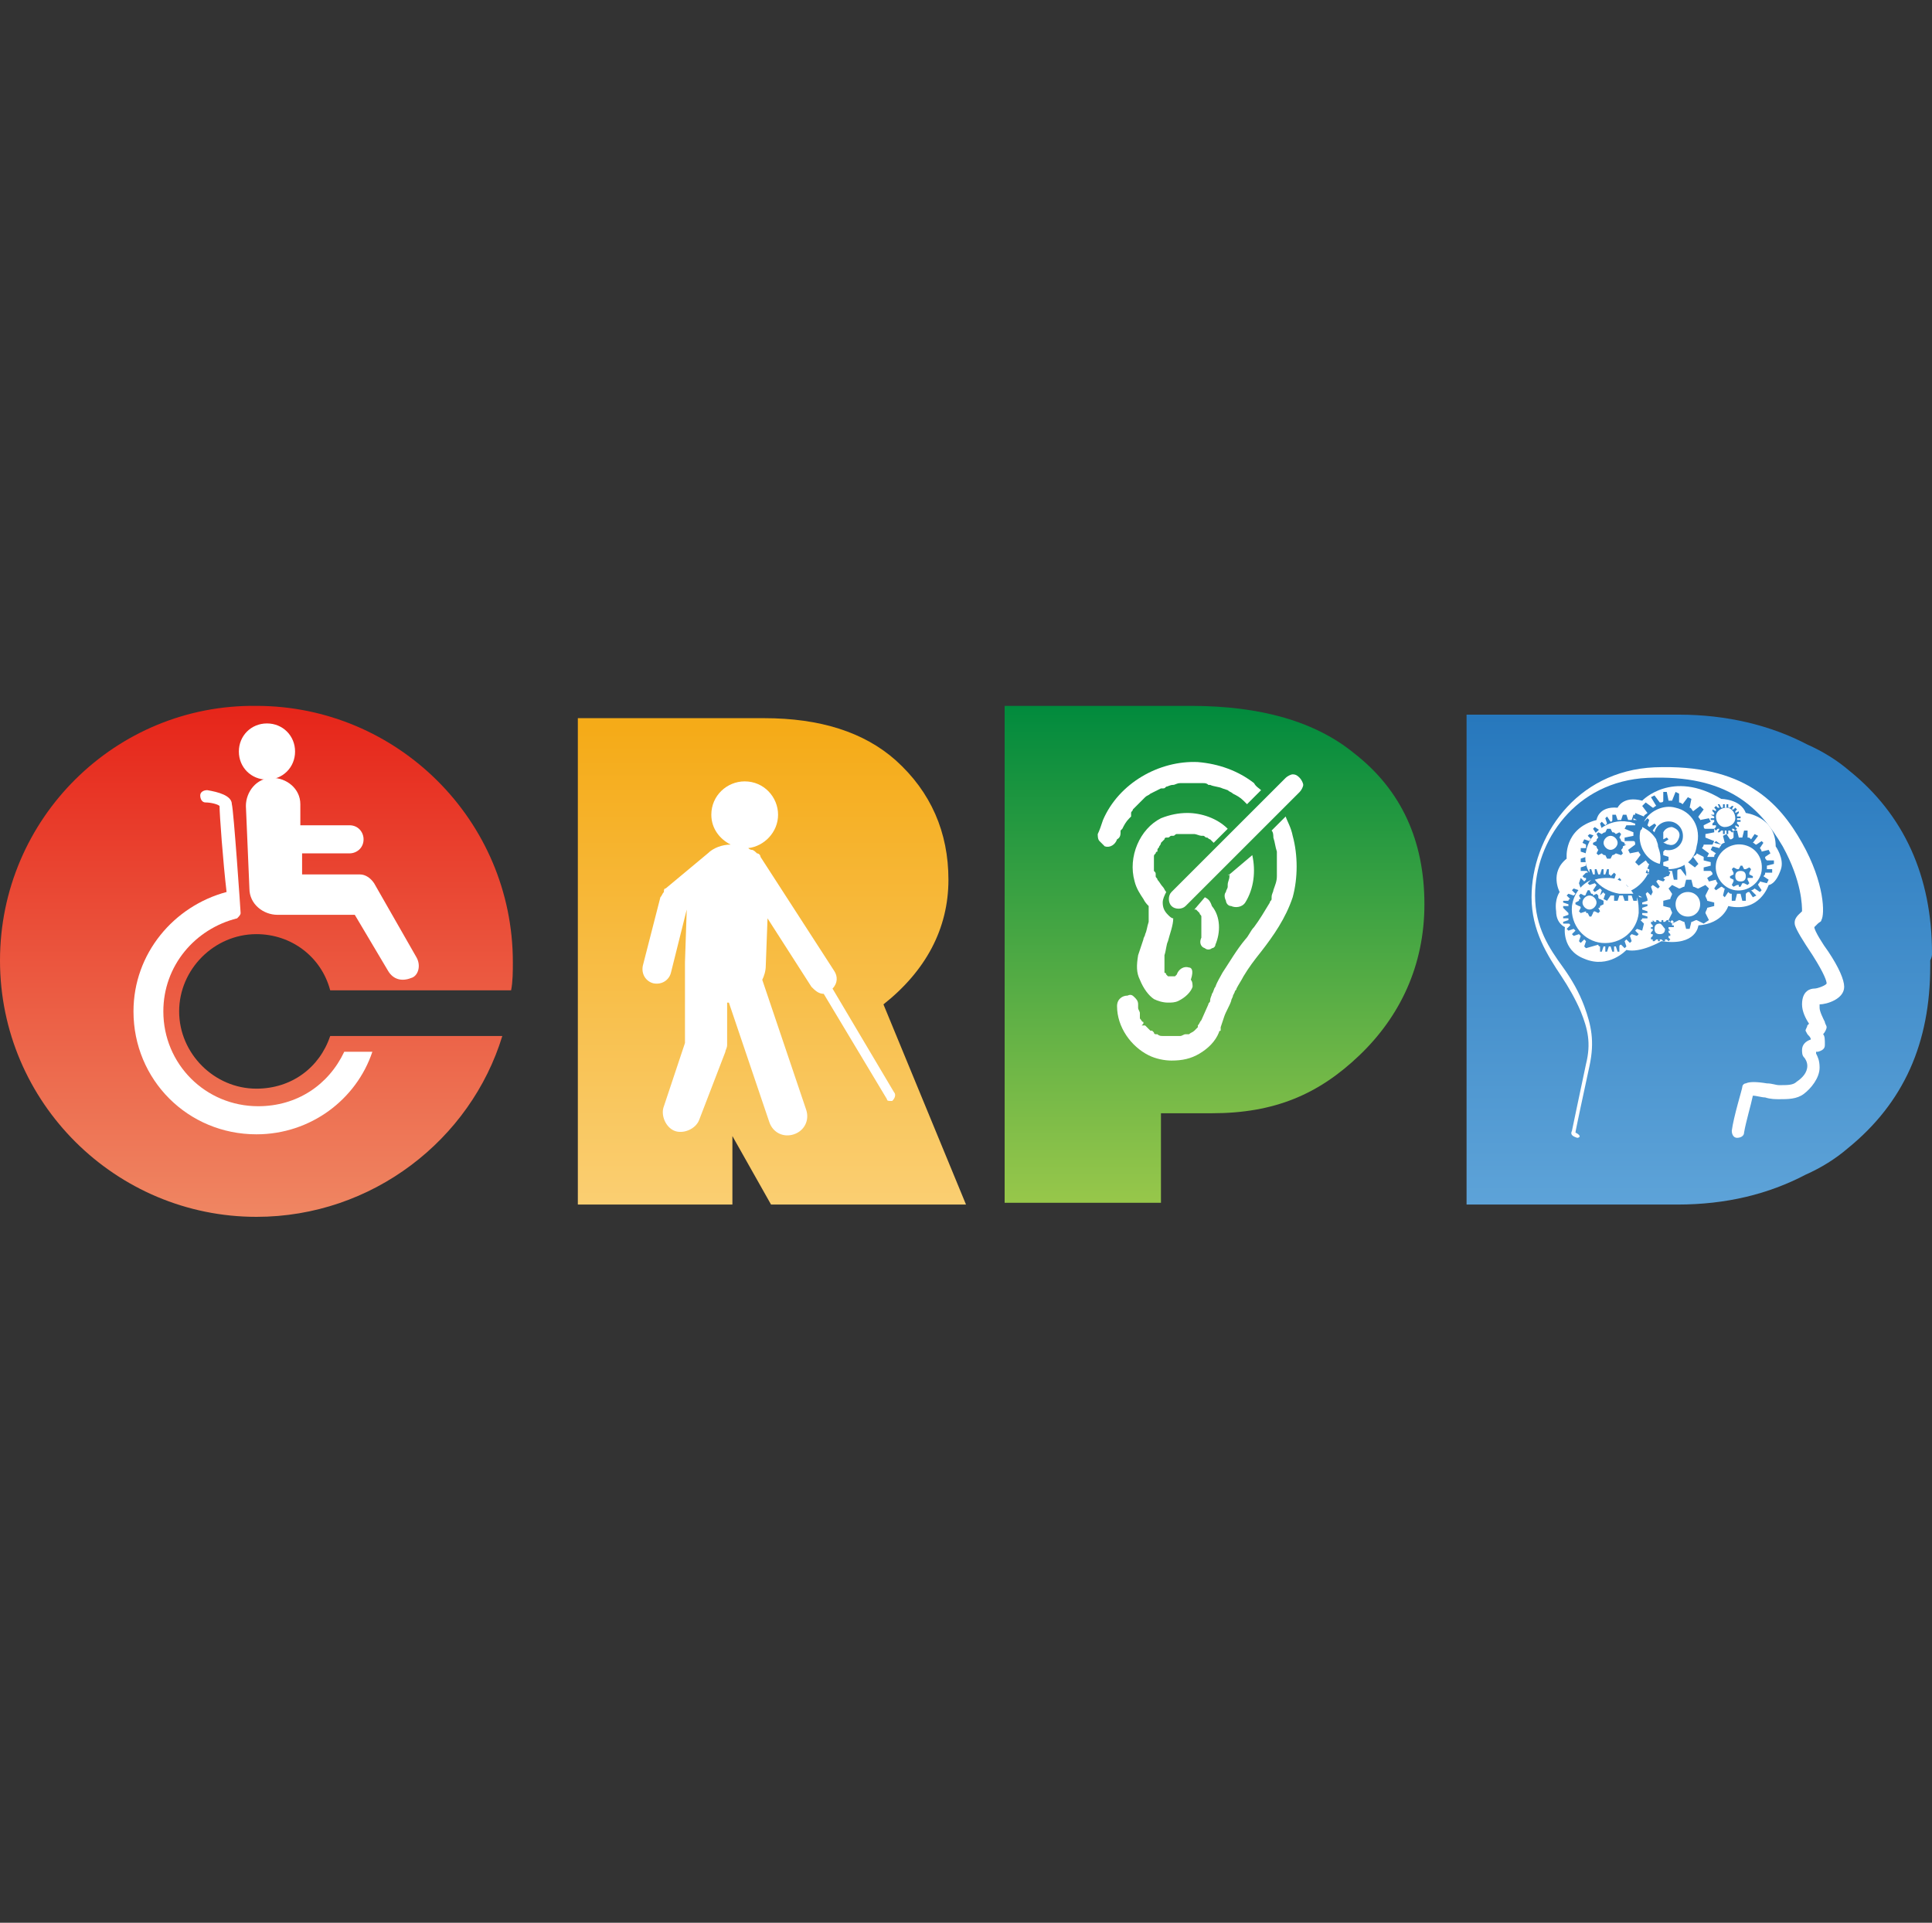 <?xml version="1.0" encoding="utf-8"?>
<!-- Generator: Adobe Illustrator 27.0.0, SVG Export Plug-In . SVG Version: 6.00 Build 0)  -->
<svg version="1.1" id="圖層_1" xmlns="http://www.w3.org/2000/svg" xmlns:xlink="http://www.w3.org/1999/xlink" x="0px" y="0px"
	 width="110px" height="109.5px" viewBox="0 0 110 109.5" style="enable-background:new 0 0 110 109.5;" xml:space="preserve">
<rect x="0" y="0" width="110" height="109.5" fill="#333333" stroke="none"/>
<style type="text/css">
	.st0{fill:url(#SVGID_1_);}
	.st1{fill:#FFFFFF;}
	.st2{fill:url(#SVGID_00000177448648737134190510000001583269940914041000_);}
	.st3{fill:#231815;}
	.st4{fill:url(#SVGID_00000127042526292440530800000014823173874354317981_);}
	.st5{fill:url(#SVGID_00000096752072891715189480000018121208882147852716_);}
</style>
<g>
	<g>
		<g>
			<g>
				<linearGradient id="SVGID_1_" gradientUnits="userSpaceOnUse" x1="14.634" y1="39.609" x2="14.634" y2="72.003">
					<stop  offset="0" style="stop-color:#E62318"/>
					<stop  offset="1" style="stop-color:#F08F69"/>
				</linearGradient>
				<path class="st0" d="M14.6,62c-2.4,0-4.4-2-4.4-4.4c0-2.4,2-4.4,4.4-4.4c2,0,3.7,1.3,4.2,3.2h10.3c0.1-0.5,0.1-1.1,0.1-1.6
					c0-8.1-6.6-14.6-14.6-14.6C6.6,40.1,0,46.6,0,54.7c0,8.1,6.6,14.6,14.6,14.6c6.6,0,12.2-4.4,14-10.3h-9.8
					C18.2,60.8,16.6,62,14.6,62z"/>
			</g>
			<g>
				<path class="st1" d="M15.2,44.4c0.9,0,1.6-0.7,1.6-1.6c0-0.9-0.7-1.6-1.6-1.6c-0.9,0-1.6,0.7-1.6,1.6
					C13.6,43.7,14.3,44.4,15.2,44.4z"/>
				<path class="st1" d="M23.7,54.5l-2.4-4.2c-0.2-0.3-0.5-0.5-0.8-0.5c0,0,0,0,0,0h-0.3H20h-2.8l0-1.2h2.7c0.4,0,0.8-0.3,0.8-0.8
					c0-0.4-0.3-0.8-0.8-0.8h-2.8l0-1.2c0-0.9-0.8-1.5-1.6-1.5c-0.9,0-1.5,0.8-1.5,1.6l0.2,4.7c0,0.9,0.8,1.5,1.6,1.5
					c0,0,0.1,0,0.1,0c0.1,0,0.1,0,0.2,0h4.1c0,0,0,0,0,0l1.9,3.2c0.3,0.5,0.8,0.6,1.3,0.4C23.8,55.6,24,55,23.7,54.5z"/>
			</g>
			<path class="st1" d="M19.6,59.9c-0.9,1.9-2.7,3.1-4.9,3.1c-3,0-5.4-2.4-5.4-5.4c0-2.6,1.8-4.7,4.2-5.3c0,0,0,0,0,0c0,0,0,0,0,0
				l0,0c0.1-0.1,0.2-0.2,0.2-0.3c0-0.1-0.4-5.9-0.5-6.2c0-0.5-0.8-0.7-1.4-0.8c-0.2,0-0.4,0.1-0.4,0.3c0,0.2,0.1,0.4,0.3,0.4
				c0.3,0,0.7,0.1,0.8,0.2c0,0.5,0.2,3.2,0.4,4.9c-3,0.8-5.3,3.5-5.3,6.8c0,3.9,3.1,7,7,7c3.1,0,5.7-2,6.6-4.7H19.6z"/>
		</g>
		<g>
			
				<linearGradient id="SVGID_00000018930903430223911450000010279466218149072806_" gradientUnits="userSpaceOnUse" x1="69.135" y1="71.806" x2="69.135" y2="40.049">
				<stop  offset="0" style="stop-color:#A9CE4C"/>
				<stop  offset="1" style="stop-color:#008A3D"/>
			</linearGradient>
			<path style="fill:url(#SVGID_00000018930903430223911450000010279466218149072806_);" d="M77.1,42.9c-2.2-1.8-5.3-2.7-9.3-2.7
				H57.2v11.9v11.2v5.2h8.9v-5.1c1.1,0,2.5,0,2.9,0c3.6,0,6.1-1.1,8.4-3.3c2.3-2.2,3.7-5.1,3.7-8.6C81.1,47.9,79.8,45,77.1,42.9z"/>
			<g>
				<path class="st1" d="M72.5,55.8C72.5,55.8,72.5,55.8,72.5,55.8C72.5,55.8,72.5,55.8,72.5,55.8C72.5,55.8,72.5,55.8,72.5,55.8z"
					/>
				<path class="st3" d="M72.5,55.9L72.5,55.9L72.5,55.9z"/>
			</g>
		</g>
		<g>
			
				<linearGradient id="SVGID_00000130639344765572451820000000559295012449682835_" gradientUnits="userSpaceOnUse" x1="43.93" y1="41.514" x2="43.93" y2="72.914">
				<stop  offset="0" style="stop-color:#F5AB18"/>
				<stop  offset="1" style="stop-color:#FBD480"/>
			</linearGradient>
			<path style="fill:url(#SVGID_00000130639344765572451820000000559295012449682835_);" d="M55,68.6l-4.7-11.4
				c2.4-1.9,3.7-4.3,3.7-7.1c0-2.7-1-5-3-6.8c-1.8-1.6-4.3-2.4-7.5-2.4H32.9v27.7h8.8v-3.9l2.2,3.9H55z"/>
			<path class="st1" d="M50.9,62.2l-3.5-5.9c0.3-0.3,0.3-0.7,0.1-1l-4.2-6.5c0-0.1-0.1-0.2-0.2-0.2c-0.1-0.1-0.2-0.2-0.3-0.2
				c0,0-0.1,0-0.2-0.1c0.9-0.1,1.7-0.9,1.7-1.9c0-1-0.8-1.9-1.9-1.9c-1,0-1.9,0.8-1.9,1.9c0,0.8,0.5,1.4,1.1,1.7
				c-0.5,0-1,0.2-1.3,0.5c0,0,0,0,0,0l-2.4,2c-0.1,0-0.1,0.1-0.1,0.2c-0.1,0.1-0.1,0.2-0.2,0.3l-1,3.9c-0.1,0.5,0.2,0.9,0.6,1
				c0.5,0.1,0.9-0.2,1-0.6l0.9-3.6l0,0l-0.1,3c0,0.1,0,0.1,0,0.2c0,0,0,0,0,0.1v4.3L37.8,63c-0.2,0.5,0.1,1.2,0.6,1.4
				c0.5,0.2,1.2-0.1,1.4-0.6l1.5-3.9c0-0.1,0.1-0.2,0.1-0.4c0,0,0,0,0,0v-2.4c0,0,0,0,0,0c0,0,0.1,0,0.1,0l2.3,6.8
				c0.2,0.6,0.8,0.9,1.4,0.7c0.6-0.2,0.9-0.8,0.7-1.4l-2.5-7.4c0.1-0.2,0.2-0.5,0.2-0.8l0.1-2.7l2.5,3.9c0.2,0.2,0.4,0.4,0.7,0.4
				l3.6,6c0,0.1,0.1,0.1,0.2,0.1c0,0,0.1,0,0.1,0C51,62.5,51,62.3,50.9,62.2z"/>
		</g>
		<g>
			<g>
				
					<linearGradient id="SVGID_00000044884621447350489500000004169271813669213614_" gradientUnits="userSpaceOnUse" x1="96.727" y1="40.822" x2="96.727" y2="72.546">
					<stop  offset="0" style="stop-color:#2778BD"/>
					<stop  offset="1" style="stop-color:#65A9DC"/>
				</linearGradient>
				<path style="fill:url(#SVGID_00000044884621447350489500000004169271813669213614_);" d="M110,54.3c0-4.4-1.6-7.9-4.7-10.4
					c-0.7-0.6-1.5-1.1-2.4-1.5c-2.1-1.1-4.6-1.7-7.3-1.7c-0.2,0-0.4,0-0.6,0c-0.2,0-0.4,0-0.7,0H83.5v0.2v27.5v0.2h10.7
					c0.2,0,0.4,0,0.7,0c0.2,0,0.5,0,0.6,0c2.8,0,5.2-0.6,7.3-1.7c0.9-0.4,1.7-0.9,2.4-1.5c3.2-2.6,4.7-6,4.7-10.4c0-0.1,0-0.2,0-0.3
					C110,54.5,110,54.4,110,54.3z"/>
			</g>
			<g>
				<path class="st1" d="M89.8,64.8C89.8,64.8,89.7,64.8,89.8,64.8c-0.3-0.1-0.4-0.2-0.3-0.4c0,0,0.5-2.4,0.8-3.8
					c0.3-1.2,0.1-2-0.3-3c-0.3-0.7-0.7-1.4-1.1-2c-0.8-1.2-1.7-2.6-1.7-4.5c0-3.4,2.5-7.2,7-7.4c5.1-0.2,7.1,2,8.4,4.3
					c1.3,2.3,1.3,4.1,1.1,4.4c0,0.1-0.1,0.1-0.2,0.2c0,0-0.1,0.1-0.2,0.2c0,0.2,0.5,1,0.8,1.4c0.6,0.9,0.9,1.6,0.9,2
					c0,0.7-1,1-1.4,1c0,0,0,0.1,0,0.2c0,0.2,0.2,0.6,0.3,0.8c0,0.1,0.1,0.2,0.1,0.3c0,0.1-0.1,0.3-0.2,0.4c0.1,0.1,0.1,0.3,0.1,0.6
					c0,0.1,0,0.3-0.4,0.4c0,0,0,0-0.1,0c0,0,0,0,0,0.1c0.1,0.2,0.2,0.4,0.2,0.8c0,0.6-0.5,1.2-0.9,1.5c-0.4,0.3-0.9,0.3-1.4,0.3
					c-0.2,0-0.5,0-0.8-0.1c-0.2,0-0.5-0.1-0.7-0.1c-0.1,0.5-0.4,1.5-0.5,2.1c0,0.2-0.2,0.3-0.4,0.3c-0.2,0-0.3-0.2-0.3-0.4
					c0.1-0.8,0.6-2.4,0.6-2.5c0-0.1,0.1-0.2,0.2-0.2c0.2-0.1,0.6-0.1,1.2,0c0.3,0,0.5,0.1,0.7,0.1c0.5,0,0.8,0,1-0.2
					c0.3-0.2,0.6-0.5,0.6-0.9c0-0.2-0.1-0.4-0.2-0.5c-0.1-0.1-0.1-0.3-0.1-0.4c0-0.3,0.2-0.5,0.5-0.6c0-0.1-0.1-0.2-0.1-0.2
					c-0.1-0.1-0.1-0.1-0.2-0.3c0-0.1,0.1-0.2,0.1-0.3c0.1-0.1,0.1-0.1,0.1-0.1c-0.2-0.3-0.4-0.7-0.4-1.1c0-0.8,0.5-0.9,0.7-0.9
					c0.2,0,0.7-0.2,0.7-0.3c0-0.1-0.1-0.5-0.8-1.6c-0.6-0.9-0.9-1.4-1-1.7c-0.1-0.4,0.2-0.6,0.4-0.8c0,0,0,0,0,0
					c0-0.3,0-1.7-1.1-3.7c-1.3-2.2-3.1-4.1-7.7-3.9c-4.1,0.2-6.4,3.6-6.4,6.7c0,1.8,0.8,3,1.6,4.1c0.5,0.7,0.9,1.4,1.2,2.2
					c0.4,1.1,0.6,2,0.3,3.4c-0.3,1.4-0.8,3.7-0.8,3.8C90.1,64.7,89.9,64.8,89.8,64.8z"/>
			</g>
			<g>
				<path class="st1" d="M95.4,46c-0.7-0.2-1.5,0.2-1.8,0.8l0.2-0.2l0.1,0.1L93.8,47c0,0,0.1,0.1,0.1,0.1l0.3-0.2l0.1,0.1l-0.2,0.3
					c0,0,0.1,0.1,0.1,0.1l0,0c0.1-0.4,0.5-0.7,1-0.6c0.4,0.1,0.7,0.5,0.6,1c-0.1,0.4-0.5,0.7-1,0.6c0,0,0,0,0,0l-0.1,0.1
					c0,0.1,0,0.1,0,0.2l0.3,0.1l0,0.2l-0.3,0.1c0,0.1,0,0.1,0,0.2l0.3,0.1l0,0.1c0.8,0,1.5-0.5,1.6-1.3C96.9,47.1,96.3,46.2,95.4,46
					z"/>
				<path class="st1" d="M94.3,47.8c-0.2-0.3-0.4-0.5-0.8-0.7c0,0.1,0,0.1-0.1,0.2c-0.2,0.8,0.3,1.7,1.1,1.9c0,0,0,0,0,0
					c0.1-0.4,0-0.7-0.1-1C94.4,48,94.3,47.9,94.3,47.8z"/>
				<path class="st1" d="M93.3,51c0,0,0,0.1,0.1,0.1l0.1,0L93.3,51L93.3,51z"/>
				<path class="st1" d="M93.2,46.7L93.2,46.7L93,46.6l0,0.1C93.1,46.7,93.1,46.7,93.2,46.7z"/>
				<path class="st1" d="M93.2,51.3l-0.2,0l-0.1-0.3c-0.1,0-0.1,0-0.2,0l0,0.3l-0.2,0l-0.1-0.3c-0.1,0-0.1,0-0.2,0l-0.1,0.3l-0.2,0
					l0-0.3c-0.1,0-0.1,0-0.2,0l-0.2,0.3l-0.2-0.1l0.1-0.3c0,0-0.1,0-0.1-0.1l-0.2,0.2L91.1,51l0.1-0.3c0,0-0.1-0.1-0.1-0.1l-0.3,0.2
					l-0.1-0.1l0.2-0.3c0,0-0.1-0.1-0.1-0.1l-0.3,0.1l-0.1-0.1l0.2-0.2c-0.6,0.3-1,0.8-1.1,1.5c-0.1,1.1,0.7,2,1.7,2.1
					c1.1,0.1,2-0.7,2.1-1.7c0-0.3,0-0.6-0.1-0.9L93.2,51.3z M91.3,51.5l-0.2,0.1c0,0.1,0,0.1-0.1,0.1l0.1,0.2L91,52l-0.2-0.1
					c0,0-0.1,0-0.1,0.1l-0.1,0.2h-0.1l-0.1-0.2c-0.1,0-0.1,0-0.1-0.1L90,52l-0.1-0.1l0.1-0.2c0,0,0-0.1-0.1-0.1l-0.2-0.1v-0.1
					l0.2-0.1c0-0.1,0-0.1,0.1-0.1l-0.1-0.2l0.1-0.1l0.2,0.1c0,0,0.1,0,0.1-0.1l0.1-0.2h0.1l0.1,0.2c0.1,0,0.1,0,0.1,0.1l0.2-0.1
					l0.1,0.1L91,51.1c0,0,0,0.1,0.1,0.1l0.2,0.1V51.5z"/>
				<path class="st1" d="M95,48.1c0.3,0.1,0.5-0.1,0.6-0.4c0.1-0.3-0.1-0.5-0.4-0.6c-0.2,0-0.4,0.1-0.5,0.3l0,0l0,0c0,0,0,0,0,0.1
					c0,0.1,0,0.2,0,0.3l0.2-0.1l0.1,0.1L94.7,48C94.8,48,94.9,48.1,95,48.1z"/>
				<path class="st1" d="M90.5,49.9L90.5,49.9L90.5,49.9C90.5,49.9,90.5,49.9,90.5,49.9C90.5,49.9,90.5,49.9,90.5,49.9z"/>
				<path class="st1" d="M90.5,51c-0.2,0-0.4,0.2-0.4,0.4c0,0.2,0.2,0.4,0.4,0.4c0.2,0,0.4-0.2,0.4-0.4C90.9,51.2,90.7,51,90.5,51z"
					/>
				<path class="st1" d="M91.7,47.6c-0.2,0-0.4,0.2-0.4,0.4c0,0.2,0.2,0.4,0.4,0.4s0.4-0.2,0.4-0.4C92.1,47.8,91.9,47.6,91.7,47.6z"
					/>
				<path class="st1" d="M93.9,49.8l-0.2-0.1l0.2-0.5c-0.1,0-0.1-0.1-0.2-0.2l-0.4,0.3l-0.2-0.2l0.3-0.4c0-0.1-0.1-0.1-0.1-0.2
					l-0.5,0.1l-0.1-0.2l0.4-0.3c0-0.1,0-0.2-0.1-0.2l-0.5,0l0-0.2l0.5-0.1c0-0.1,0-0.2,0-0.2l-0.5-0.2l0.1-0.2l0.5,0
					c0,0,0-0.1,0-0.1c-0.1,0-0.2-0.1-0.4-0.1c-1.1-0.2-2.2,0.6-2.4,1.7c-0.1,0.4,0,0.9,0.2,1.2l0-0.2l0.1,0l0.1,0.3c0,0,0.1,0,0.1,0
					l0-0.3l0.1,0l0.1,0.3c0,0,0.1,0,0.1,0l0.1-0.3l0.1,0l0,0.3c0,0,0.1,0,0.1,0l0.1-0.3l0.1,0l0,0.3c0,0,0.1,0,0.1,0.1l0.2-0.2
					l0.1,0.1l-0.1,0.3c0,0,0.1,0.1,0.1,0.1l0.2-0.2l0.1,0.1l-0.1,0.3c0,0,0.1,0.1,0.1,0.1l0.3-0.1l0.1,0.1l-0.2,0.2
					c0,0,0.1,0.1,0.1,0.1l0.3-0.1l0,0c0.4-0.2,0.8-0.6,1-1.1l0-0.1c-0.1,0-0.2-0.1-0.2-0.1L93.9,49.8z M92.6,48.1l-0.2,0.1
					c0,0.1,0,0.1-0.1,0.2l0.1,0.2l-0.1,0.1L92,48.6c0,0-0.1,0.1-0.2,0.1l-0.1,0.2h-0.2l-0.1-0.2c-0.1,0-0.1,0-0.2-0.1l-0.2,0.1
					l-0.1-0.1l0.1-0.2c0,0-0.1-0.1-0.1-0.2l-0.2-0.1V48l0.2-0.1c0-0.1,0-0.1,0.1-0.2l-0.1-0.2l0.1-0.1l0.2,0.1c0,0,0.1-0.1,0.2-0.1
					l0.1-0.2h0.2l0.1,0.2c0.1,0,0.1,0,0.2,0.1l0.2-0.1l0.1,0.1l-0.1,0.2c0,0,0.1,0.1,0.1,0.2l0.2,0.1V48.1z"/>
				<path class="st1" d="M92.2,50.9c0.3,0,0.6,0,0.8,0c-0.3-0.5-0.8-0.9-1.4-0.9c-0.3,0-0.5,0-0.8,0.1
					C91.1,50.5,91.6,50.8,92.2,50.9z"/>
				<path class="st1" d="M96.1,50.8c-0.4,0-0.7,0.3-0.7,0.7c0,0.4,0.3,0.7,0.7,0.7c0.4,0,0.7-0.3,0.7-0.7
					C96.8,51.1,96.5,50.8,96.1,50.8z"/>
				<path class="st1" d="M98.2,47.1c0.3,0,0.6-0.2,0.6-0.5s-0.2-0.6-0.5-0.6c-0.3,0-0.6,0.2-0.6,0.5C97.7,46.8,97.9,47.1,98.2,47.1z
					"/>
				<path class="st1" d="M99.2,48.1c-0.7-0.1-1.4,0.4-1.5,1.1c-0.1,0.7,0.4,1.4,1.1,1.5c0.7,0.1,1.4-0.4,1.5-1.1
					C100.4,48.8,99.9,48.2,99.2,48.1z M99.7,50L99.5,50c0,0,0,0.1,0,0.1l0.1,0.2l-0.1,0.1l-0.2-0.1c0,0-0.1,0-0.1,0l-0.1,0.2H99
					L99,50.4c0,0-0.1,0-0.1,0l-0.2,0.1l-0.1-0.1l0.1-0.2c0,0,0-0.1,0-0.1L98.5,50v-0.1l0.2-0.1c0,0,0-0.1,0-0.1l-0.1-0.2l0.1-0.1
					l0.2,0.1c0,0,0.1,0,0.1,0l0.1-0.2h0.1l0.1,0.2c0,0,0.1,0,0.1,0l0.2-0.1l0.1,0.1l-0.1,0.2c0,0,0,0.1,0,0.1l0.2,0.1V50z"/>
				<path class="st1" d="M99.1,49.6c-0.2,0-0.3,0.1-0.3,0.3c0,0.2,0.1,0.3,0.3,0.3c0.2,0,0.3-0.1,0.3-0.3
					C99.4,49.7,99.3,49.6,99.1,49.6z"/>
				<path class="st1" d="M94.5,52.6c-0.2,0-0.3,0.1-0.3,0.3c0,0.2,0.1,0.3,0.3,0.3c0.2,0,0.3-0.1,0.3-0.3
					C94.7,52.8,94.6,52.6,94.5,52.6z"/>
				<path class="st1" d="M101.1,48.2c0-1.7-1.7-1.9-1.7-1.9c-0.3-0.8-1.4-0.8-1.4-0.8c-2.8-1.7-4.5,0.1-4.5,0.1
					c-1.1-0.3-1.4,0.4-1.4,0.4c-1.1-0.1-1.2,0.7-1.2,0.7c-1.9,0.5-1.7,2.2-1.7,2.2c-1,0.8-0.4,1.9-0.4,1.9s-0.3,0.4-0.2,1.1
					c0,0.7,0.5,0.9,0.5,0.9s-0.2,1.3,1.1,1.8c1.4,0.6,2.4-0.5,2.4-0.5c0.8,0.2,2-0.5,2-0.5c2,0.3,2.1-0.9,2.1-0.9
					c1.4-0.1,1.7-1.1,1.7-1.1c1.8,0.4,2.3-1.2,2.3-1.2s0.4,0,0.7-0.9C101.6,48.9,101.1,48.2,101.1,48.2z M97.4,46.4l0.2,0
					c0,0,0-0.1,0-0.1l-0.1-0.1l0-0.1l0.2,0.1c0,0,0,0,0-0.1l-0.1-0.1l0.1-0.1l0.1,0.1c0,0,0,0,0.1,0l-0.1-0.2l0.1,0L98,46
					c0,0,0,0,0.1,0l0-0.2l0.1,0l0,0.2c0,0,0.1,0,0.1,0l0-0.2l0.1,0l0,0.2c0,0,0.1,0,0.1,0l0.1-0.1l0.1,0l-0.1,0.2c0,0,0,0,0.1,0
					l0.1-0.1l0.1,0.1l-0.1,0.1c0,0,0,0,0,0.1l0.2-0.1l0,0.1l-0.1,0.1c0,0,0,0,0,0.1l0.2,0l0,0.1l-0.2,0c0,0,0,0.1,0,0.1l0.2,0l0,0.1
					l-0.2,0c0,0,0,0.1,0,0.1l0.1,0.1l0,0.1l-0.2-0.1c0,0,0,0,0,0.1l0.1,0.1l-0.1,0.1l-0.1-0.1c0,0,0,0-0.1,0l0.1,0.2l-0.1,0
					l-0.1-0.1c0,0,0,0-0.1,0l0,0.2l-0.1,0l0-0.2c0,0-0.1,0-0.1,0l0,0.2l-0.1,0l0-0.2c0,0,0,0-0.1,0l-0.1,0.1l-0.1,0l0.1-0.2
					c0,0,0,0-0.1,0l-0.1,0.1l-0.1-0.1l0.1-0.1c0,0,0,0,0-0.1L97.5,47l0-0.1l0.1-0.1c0,0,0,0,0-0.1l-0.2,0l0-0.1l0.2,0
					c0,0,0-0.1,0-0.1L97.4,46.4L97.4,46.4z M95.1,53L95,53c0,0,0,0,0,0.1l0.1,0.1l0,0.1l-0.1,0c0,0,0,0,0,0.1l0.1,0.1l-0.1,0.1
					l-0.1-0.1c0,0,0,0-0.1,0l0,0.1l-0.1,0l-0.1-0.1c0,0,0,0-0.1,0l0,0.1h-0.1l0-0.1c0,0,0,0-0.1,0l-0.1,0.1l-0.1,0l0-0.1
					c0,0,0,0-0.1,0L94,53.4L94,53.4l0.1-0.1c0,0,0,0,0-0.1l-0.1,0l0-0.1l0.1-0.1c0,0,0,0,0-0.1l-0.1,0v-0.1l0.1,0c0,0,0,0,0-0.1
					l-0.1-0.1l0-0.1l0.1,0c0,0,0,0,0-0.1L94,52.5l0.1-0.1l0.1,0.1c0,0,0,0,0.1,0l0-0.1l0.1,0l0.1,0.1c0,0,0,0,0.1,0l0-0.1h0.1l0,0.1
					c0,0,0,0,0.1,0l0.1-0.1l0.1,0l0,0.1c0,0,0,0,0.1,0l0.1-0.1l0.1,0.1l-0.1,0.1c0,0,0,0,0,0.1l0.1,0l0,0.1L95,52.8c0,0,0,0,0,0.1
					L95.1,53L95.1,53z M97.6,51.6l-0.4,0.1c0,0.1-0.1,0.2-0.1,0.3l0.2,0.4L97,52.6l-0.4-0.2c-0.1,0-0.2,0.1-0.3,0.1l-0.1,0.4H96
					l-0.1-0.4c-0.1,0-0.2-0.1-0.3-0.1l-0.4,0.2L95,52.4l0.2-0.4c0-0.1-0.1-0.2-0.1-0.3l-0.4-0.1v-0.3l0.4-0.1c0-0.1,0.1-0.2,0.1-0.3
					L95,50.6l0.2-0.2l0.4,0.2c0.1,0,0.2-0.1,0.3-0.1l0.1-0.4h0.3l0.1,0.4c0.1,0,0.2,0.1,0.3,0.1l0.4-0.2l0.2,0.2L97.1,51
					c0,0.1,0.1,0.2,0.1,0.3l0.4,0.1V51.6z M100.9,49.5l0,0.2l-0.4,0c0,0.1,0,0.1-0.1,0.2l0.3,0.2l-0.1,0.2l-0.4-0.1
					c0,0.1-0.1,0.1-0.1,0.2l0.2,0.3l-0.1,0.1l-0.3-0.2c0,0-0.1,0.1-0.2,0.1L100,51l-0.2,0.1l-0.2-0.3c-0.1,0-0.1,0-0.2,0.1l0,0.4
					l-0.2,0l-0.1-0.4c-0.1,0-0.1,0-0.2,0l-0.1,0.4l-0.2,0l0-0.4c-0.1,0-0.1,0-0.2-0.1l-0.2,0.3L98.1,51l0.1-0.4
					c-0.1,0-0.1-0.1-0.2-0.1l-0.3,0.2l-0.1-0.1l0.2-0.3c0,0-0.1-0.1-0.1-0.2l-0.4,0.1l-0.1-0.2l0.3-0.2c0-0.1,0-0.1-0.1-0.2l-0.4,0
					l0-0.2l0.4-0.1c0-0.1,0-0.1,0-0.2l-0.4-0.1l0-0.2l-0.4-0.2c0,0.1-0.1,0.1-0.2,0.2l0.3,0.4l-0.2,0.2l-0.4-0.3
					c-0.1,0-0.1,0.1-0.2,0.1l0.1,0.5L96,49.9l-0.3-0.4c-0.1,0-0.2,0-0.2,0.1l0,0.5l-0.2,0l-0.1-0.5c-0.1,0-0.2,0-0.2,0l0,0l0.1,0.1
					l-0.1,0.2l-0.1,0L94.7,50l0.1,0.1l-0.1,0.1l-0.3-0.1c0,0-0.1,0.1-0.1,0.1l0.2,0.3l-0.1,0.1l-0.3-0.2c0,0-0.1,0.1-0.1,0.1
					l0.1,0.3L94,51l-0.2-0.2c0,0-0.1,0.1-0.1,0.1l0.1,0.3l0,0l0,0.1l-0.3,0.1c0,0,0,0.1,0,0.1l0.3,0l0,0.1l-0.3,0.1c0,0,0,0.1,0,0.1
					l0.3,0.1l0,0.1l-0.3,0c0,0,0,0.1,0,0.1l0.3,0.1l0,0.1l-0.3,0c0,0,0,0.1-0.1,0.1l0.2,0.2L93.5,53l-0.3-0.1c0,0-0.1,0.1-0.1,0.1
					l0.2,0.2l-0.1,0.1l-0.3-0.1c0,0-0.1,0.1-0.1,0.1l0.1,0.3l-0.1,0.1l-0.2-0.2c0,0-0.1,0.1-0.1,0.1l0.1,0.3L92.5,54l-0.2-0.2
					c0,0-0.1,0-0.1,0.1l0,0.3l-0.1,0l-0.1-0.3c0,0-0.1,0-0.1,0l0,0.3l-0.1,0l-0.1-0.3c0,0-0.1,0-0.1,0l-0.1,0.3l-0.1,0l0-0.3
					c0,0-0.1,0-0.1,0l-0.1,0.3l-0.1,0l0-0.3c0,0-0.1,0-0.1-0.1L90.3,54l-0.1-0.1l0.1-0.3c0,0-0.1-0.1-0.1-0.1l-0.2,0.2l-0.1-0.1
					l0.1-0.3c0,0-0.1-0.1-0.1-0.1l-0.3,0.1l-0.1-0.1l0.2-0.2c0,0-0.1-0.1-0.1-0.1L89.3,53l-0.1-0.1l0.2-0.2c0,0,0-0.1-0.1-0.1
					l-0.3,0l0-0.1l0.3-0.1c0,0,0-0.1,0-0.1l-0.3,0l0-0.1l0.3-0.1c0,0,0-0.1,0-0.1L89,51.7l0-0.1l0.3,0c0,0,0-0.1,0-0.1l-0.3-0.1
					l0-0.1l0.3,0c0,0,0-0.1,0.1-0.1l-0.2-0.2l0.1-0.1l0.3,0.1c0,0,0.1-0.1,0.1-0.1l-0.2-0.2l0.1-0.1l0.3,0.1c0,0,0.1-0.1,0.1-0.1
					l-0.1-0.3L90,50l0.2,0.2c0,0,0.1-0.1,0.1-0.1l0-0.1l-0.1,0l-0.1-0.1l0.1-0.1l0,0l0.1-0.1l0,0l0.1,0c0,0,0-0.1-0.1-0.1l-0.3,0
					l0-0.2l0.3-0.1c0-0.1,0-0.1,0-0.2l-0.3,0l0-0.2l0.3-0.1c0-0.1,0-0.1,0-0.2L90,48.5l0-0.2l0.3,0c0-0.1,0-0.1,0-0.2L90.1,48
					l0.1-0.2l0.3,0.1c0,0,0-0.1,0.1-0.1l-0.2-0.2l0.1-0.1l0.3,0.1c0,0,0.1-0.1,0.1-0.1l-0.2-0.3l0.1-0.1l0.3,0.2
					c0,0,0.1-0.1,0.1-0.1l-0.1-0.3l0.1-0.1l0.2,0.2c0,0,0.1-0.1,0.1-0.1l-0.1-0.3l0.1-0.1l0.2,0.3c0,0,0.1,0,0.1-0.1l0-0.3l0.2,0
					l0.1,0.3c0.1,0,0.1,0,0.2,0l0.1-0.3l0.2,0l0.1,0.3c0.1,0,0.1,0,0.2,0l0.1-0.3l0.1,0l0-0.1l0.5,0.2c0-0.1,0.1-0.1,0.2-0.2
					l-0.3-0.4l0.2-0.2l0.4,0.3c0.1,0,0.1-0.1,0.2-0.1L94,45.4l0.2-0.1l0.3,0.4c0.1,0,0.2,0,0.2-0.1l0-0.5l0.2,0l0.1,0.5
					c0.1,0,0.2,0,0.2,0l0.2-0.5l0.2,0.1l0,0.5c0.1,0,0.2,0.1,0.2,0.1l0.3-0.4l0.2,0.1L96.2,46c0.1,0,0.1,0.1,0.2,0.2l0.4-0.3
					l0.2,0.2l-0.3,0.4c0,0.1,0.1,0.1,0.1,0.2l0.5-0.1l0.1,0.2L97,47c0,0.1,0,0.2,0.1,0.2l0.5,0l0,0.2l-0.5,0.1c0,0.1,0,0.2,0,0.2
					l0.5,0.2l-0.1,0.2l-0.5,0c0,0.1-0.1,0.2-0.1,0.2l0.4,0.3l-0.1,0.2l0.4,0c0-0.1,0-0.1,0.1-0.2l-0.3-0.2l0.1-0.2l0.4,0.1
					c0-0.1,0.1-0.1,0.1-0.2L97.6,48l0.1-0.1l0.3,0.2c0,0,0.1-0.1,0.2-0.1l-0.1-0.4l0.2-0.1l0.2,0.3c0.1,0,0.1,0,0.2-0.1l0-0.4l0.2,0
					l0.1,0.4c0.1,0,0.1,0,0.2,0l0.1-0.4l0.2,0l0,0.4c0.1,0,0.1,0,0.2,0.1l0.2-0.3l0.2,0.1L99.8,48c0.1,0,0.1,0.1,0.2,0.1l0.3-0.2
					l0.1,0.1l-0.2,0.3c0,0,0.1,0.1,0.1,0.2l0.4-0.1l0.1,0.2l-0.3,0.2c0,0.1,0,0.1,0.1,0.2l0.4,0l0,0.2l-0.4,0.1c0,0.1,0,0.1,0,0.2
					L100.9,49.5z"/>
			</g>
		</g>
		<g>
			<path class="st1" d="M74.2,44.7c0-0.1-0.1-0.3-0.2-0.4c-0.1-0.1-0.2-0.2-0.4-0.2c-0.1,0-0.3,0.1-0.4,0.2l-6.5,6.5
				c-0.2,0.2-0.2,0.6,0,0.8c0.2,0.2,0.6,0.2,0.8,0l6.5-6.5C74.1,45,74.2,44.8,74.2,44.7z"/>
			<g>
				<path class="st1" d="M63.8,47.4C63.8,47.4,63.9,47.4,63.8,47.4l0-0.1l0,0l0.1-0.1c0.1-0.2,0.2-0.4,0.4-0.6c0,0,0.1-0.1,0.1-0.1
					l0-0.1c0,0,0,0,0,0l0-0.1c0,0,0,0,0,0c0-0.1,0.1-0.1,0.1-0.2c0.2-0.2,0.3-0.3,0.5-0.5l0.2-0.2c0.1-0.1,0.2-0.1,0.3-0.2
					c0.2-0.1,0.4-0.2,0.6-0.3l0.1,0c0.1,0,0.1,0,0.2-0.1c0.1,0,0.2-0.1,0.4-0.1c0.1,0,0.2-0.1,0.4-0.1l0,0c0,0,0.1,0,0.1,0l0.1,0
					c0.2,0,0.5,0,0.8,0c0.1,0,0.1,0,0.2,0l0.1,0c0.1,0,0.2,0,0.3,0.1l0.1,0c0.2,0.1,0.5,0.1,0.7,0.2l0.3,0.1
					c0.1,0.1,0.2,0.1,0.3,0.2l0,0c0.2,0.1,0.4,0.2,0.6,0.4l0.1,0.1l0,0c0,0,0.1,0.1,0.1,0.1c0,0,0,0,0,0l0.8-0.8
					c-0.1-0.1-0.3-0.2-0.4-0.4c-0.9-0.7-2-1.1-3.2-1.2c-2.2-0.1-4.5,1.2-5.4,3.3c-0.1,0.3-0.2,0.6-0.3,0.8c0,0.1,0,0.3,0.1,0.4
					c0.1,0.1,0.2,0.2,0.3,0.3c0.3,0.1,0.6-0.1,0.7-0.4C63.8,47.7,63.8,47.5,63.8,47.4z"/>
				<path class="st1" d="M73.2,46.5l-0.8,0.8c0.1,0.1,0.1,0.3,0.1,0.4c0.1,0.3,0.1,0.5,0.2,0.8l0,0.1c0,0.1,0,0.1,0,0.2
					c0,0.1,0,0.3,0,0.4c0,0.1,0,0.3,0,0.4c0,0.1,0,0.1,0,0.2l0,0.1c0,0.3-0.1,0.5-0.2,0.8c0,0.1-0.1,0.2-0.1,0.4l0,0.1
					c0,0.1-0.1,0.1-0.1,0.2c-0.3,0.5-0.6,1-0.9,1.4c-0.2,0.2-0.3,0.5-0.5,0.7l0,0c-0.5,0.6-0.9,1.3-1.3,1.9
					c-0.1,0.2-0.3,0.5-0.4,0.8c-0.1,0.1-0.1,0.3-0.2,0.4c0,0.1-0.1,0.2-0.1,0.4c0,0.1-0.1,0.1-0.1,0.2l-0.4,0.9
					c-0.1,0.1-0.1,0.2-0.2,0.3l0,0.1c0,0-0.1,0.1-0.1,0.1c0,0-0.1,0.1-0.1,0.1l0.1,0.1L68,58.7c0,0,0,0,0,0
					c-0.1,0.1-0.2,0.1-0.3,0.2c0,0,0,0-0.1,0l-0.1,0l0.1,0.1l-0.1-0.1l0.1,0.1h0l-0.1-0.1c-0.1,0-0.2,0.1-0.3,0.1
					c-0.1,0-0.1,0-0.2,0L67,59c-0.2,0-0.4,0-0.6,0l-0.2,0c-0.1,0-0.2,0-0.3-0.1l-0.1,0c0,0-0.1,0-0.1-0.1c0,0-0.1-0.1-0.1-0.1
					l-0.1,0c0,0,0,0,0,0l0,0c0,0-0.1-0.1-0.1-0.1l0,0c0,0,0,0,0,0c0,0-0.1-0.1-0.1-0.1c0,0-0.1-0.1-0.1-0.1L65,58.4l0.1-0.1l0-0.1
					C65,58.2,65,58.1,64.9,58c0,0,0-0.1,0-0.1c0,0,0,0,0-0.1c0,0,0-0.1,0-0.1c0-0.1-0.1-0.2-0.1-0.3c0,0,0,0,0,0l0-0.1
					c0,0,0-0.1,0-0.1c0-0.2-0.1-0.3-0.2-0.4c-0.1-0.1-0.2-0.2-0.4-0.1c-0.3,0-0.6,0.2-0.6,0.6c0,1.2,0.8,2.3,1.8,2.8
					c0.4,0.2,0.9,0.3,1.3,0.3c0.6,0,1.1-0.1,1.6-0.4c0.5-0.3,0.9-0.7,1.1-1.2c0,0,0-0.1,0.1-0.1l0,0l0-0.2l0.2-0.6
					c0.1-0.3,0.3-0.6,0.4-0.9c0-0.1,0.1-0.2,0.1-0.3l0.1-0.2c0-0.1,0.1-0.1,0.1-0.2c0.1-0.2,0.3-0.5,0.4-0.7c0.3-0.5,0.6-0.9,1-1.4
					l0,0l-0.1-0.1l0.1,0.1c0.7-0.9,1.4-1.9,1.8-3.1c0.3-1.1,0.3-2.4,0-3.5C73.5,47.1,73.3,46.8,73.2,46.5z"/>
			</g>
			<g>
				<path class="st1" d="M67.7,55.1c-0.3-0.1-0.6,0.1-0.7,0.4l-0.1,0.1c0,0,0,0,0,0l-0.2,0l-0.1,0c0,0,0,0-0.1,0l0,0c0,0,0,0,0,0
					l-0.1-0.1c0,0,0,0,0,0l0,0c0,0,0-0.1-0.1-0.1l0,0c0,0,0-0.1,0-0.2l0-0.1c0,0,0-0.1,0-0.2l0,0c0-0.1,0-0.1,0-0.2c0,0,0,0,0-0.1
					c0-0.1,0-0.1,0-0.2c0.1-0.3,0.1-0.6,0.2-0.8c0.1-0.4,0.3-0.9,0.3-1.3c-0.1,0-0.2-0.1-0.3-0.2c-0.2-0.2-0.3-0.4-0.3-0.7
					c0-0.2,0.1-0.4,0.2-0.6c-0.1-0.1-0.1-0.2-0.2-0.3c-0.1-0.1-0.2-0.3-0.3-0.4c0-0.1-0.1-0.1-0.1-0.2l0-0.1c0-0.1,0-0.1-0.1-0.2
					l0-0.1c0-0.1,0-0.3,0-0.4l0-0.1c0,0,0,0,0,0l0-0.1c0,0,0-0.1,0-0.1c0-0.1,0-0.1,0.1-0.2l0,0c0,0,0-0.1,0.1-0.1l0-0.1
					c0-0.1,0.1-0.1,0.1-0.2c0,0,0.1-0.1,0.1-0.2l0.1-0.1c0,0,0.1-0.1,0.1-0.1l0,0c0-0.1,0.1-0.1,0.1-0.1l0,0c0,0,0,0,0.1,0
					c0.1,0,0.1-0.1,0.2-0.1l0.1,0c0.1,0,0.1-0.1,0.2-0.1c0.1,0,0.1,0,0.2,0l0.1,0c0.2,0,0.3,0,0.5,0c0,0,0,0,0,0l0,0l0,0
					c0,0,0.1,0,0.1,0c0,0,0.1,0,0.1,0c0.1,0,0.3,0.1,0.4,0.1l0.1,0c0.1,0,0.1,0.1,0.2,0.1c0.1,0,0.1,0.1,0.2,0.1l0.1,0.1
					c0,0,0.1,0.1,0.1,0.1l0.8-0.8c-0.6-0.6-1.5-0.9-2.3-0.9c-0.5,0-1,0.1-1.5,0.3c-1.2,0.6-1.9,2.2-1.5,3.6c0.1,0.4,0.3,0.7,0.5,1
					c0.1,0.2,0.2,0.3,0.3,0.4c0,0,0,0,0,0.1l0,0c0,0,0,0.1,0,0.1c0,0,0,0.1,0,0.1l0,0.1c0,0,0,0.1,0,0.1c0,0.1,0,0.2,0,0.3l0,0.1
					c-0.1,0.3-0.1,0.5-0.2,0.7c0,0.1-0.1,0.2-0.1,0.3c-0.1,0.3-0.2,0.6-0.3,0.9c-0.1,0.6-0.1,1,0.1,1.4c0.2,0.5,0.5,0.9,0.8,1.1
					c0.2,0.1,0.5,0.2,0.8,0.2c0.2,0,0.4,0,0.6-0.1c0.4-0.2,0.7-0.5,0.8-0.8c0-0.1,0-0.3-0.1-0.4C68,55.2,67.8,55.1,67.7,55.1z"/>
				<path class="st1" d="M70,49.8C69.9,49.8,69.9,49.9,70,49.8l0,0.1c0,0.2-0.1,0.3-0.1,0.5l0,0.1l0.1,0v0l-0.1,0
					c0,0.1-0.1,0.2-0.1,0.3c-0.1,0.1-0.1,0.3,0,0.5c0,0.1,0.1,0.3,0.3,0.3c0.2,0.1,0.6,0.1,0.8-0.2c0.5-0.8,0.6-1.8,0.4-2.7L70,49.8
					z"/>
				<path class="st1" d="M68.6,51.1L68,51.8c0,0,0.1,0,0.1,0c0,0,0.1,0.1,0.1,0.1l0.1,0.1c0,0.1,0.1,0.1,0.1,0.2l0,0.1
					c0,0,0,0,0,0.1c0,0,0,0.1,0,0.1c0,0,0,0.1,0,0.1l0,0.1c0,0.1,0,0.2,0,0.3l0,0l0,0.1c0,0.1,0,0.1,0,0.2l0,0.1
					c-0.1,0.2-0.1,0.5,0.2,0.6c0.1,0.1,0.3,0.1,0.4,0c0.1,0,0.2-0.1,0.2-0.2c0.3-0.7,0.3-1.6-0.2-2.2C68.9,51.3,68.8,51.2,68.6,51.1
					z"/>
			</g>
		</g>
	</g>
</g>
</svg>
